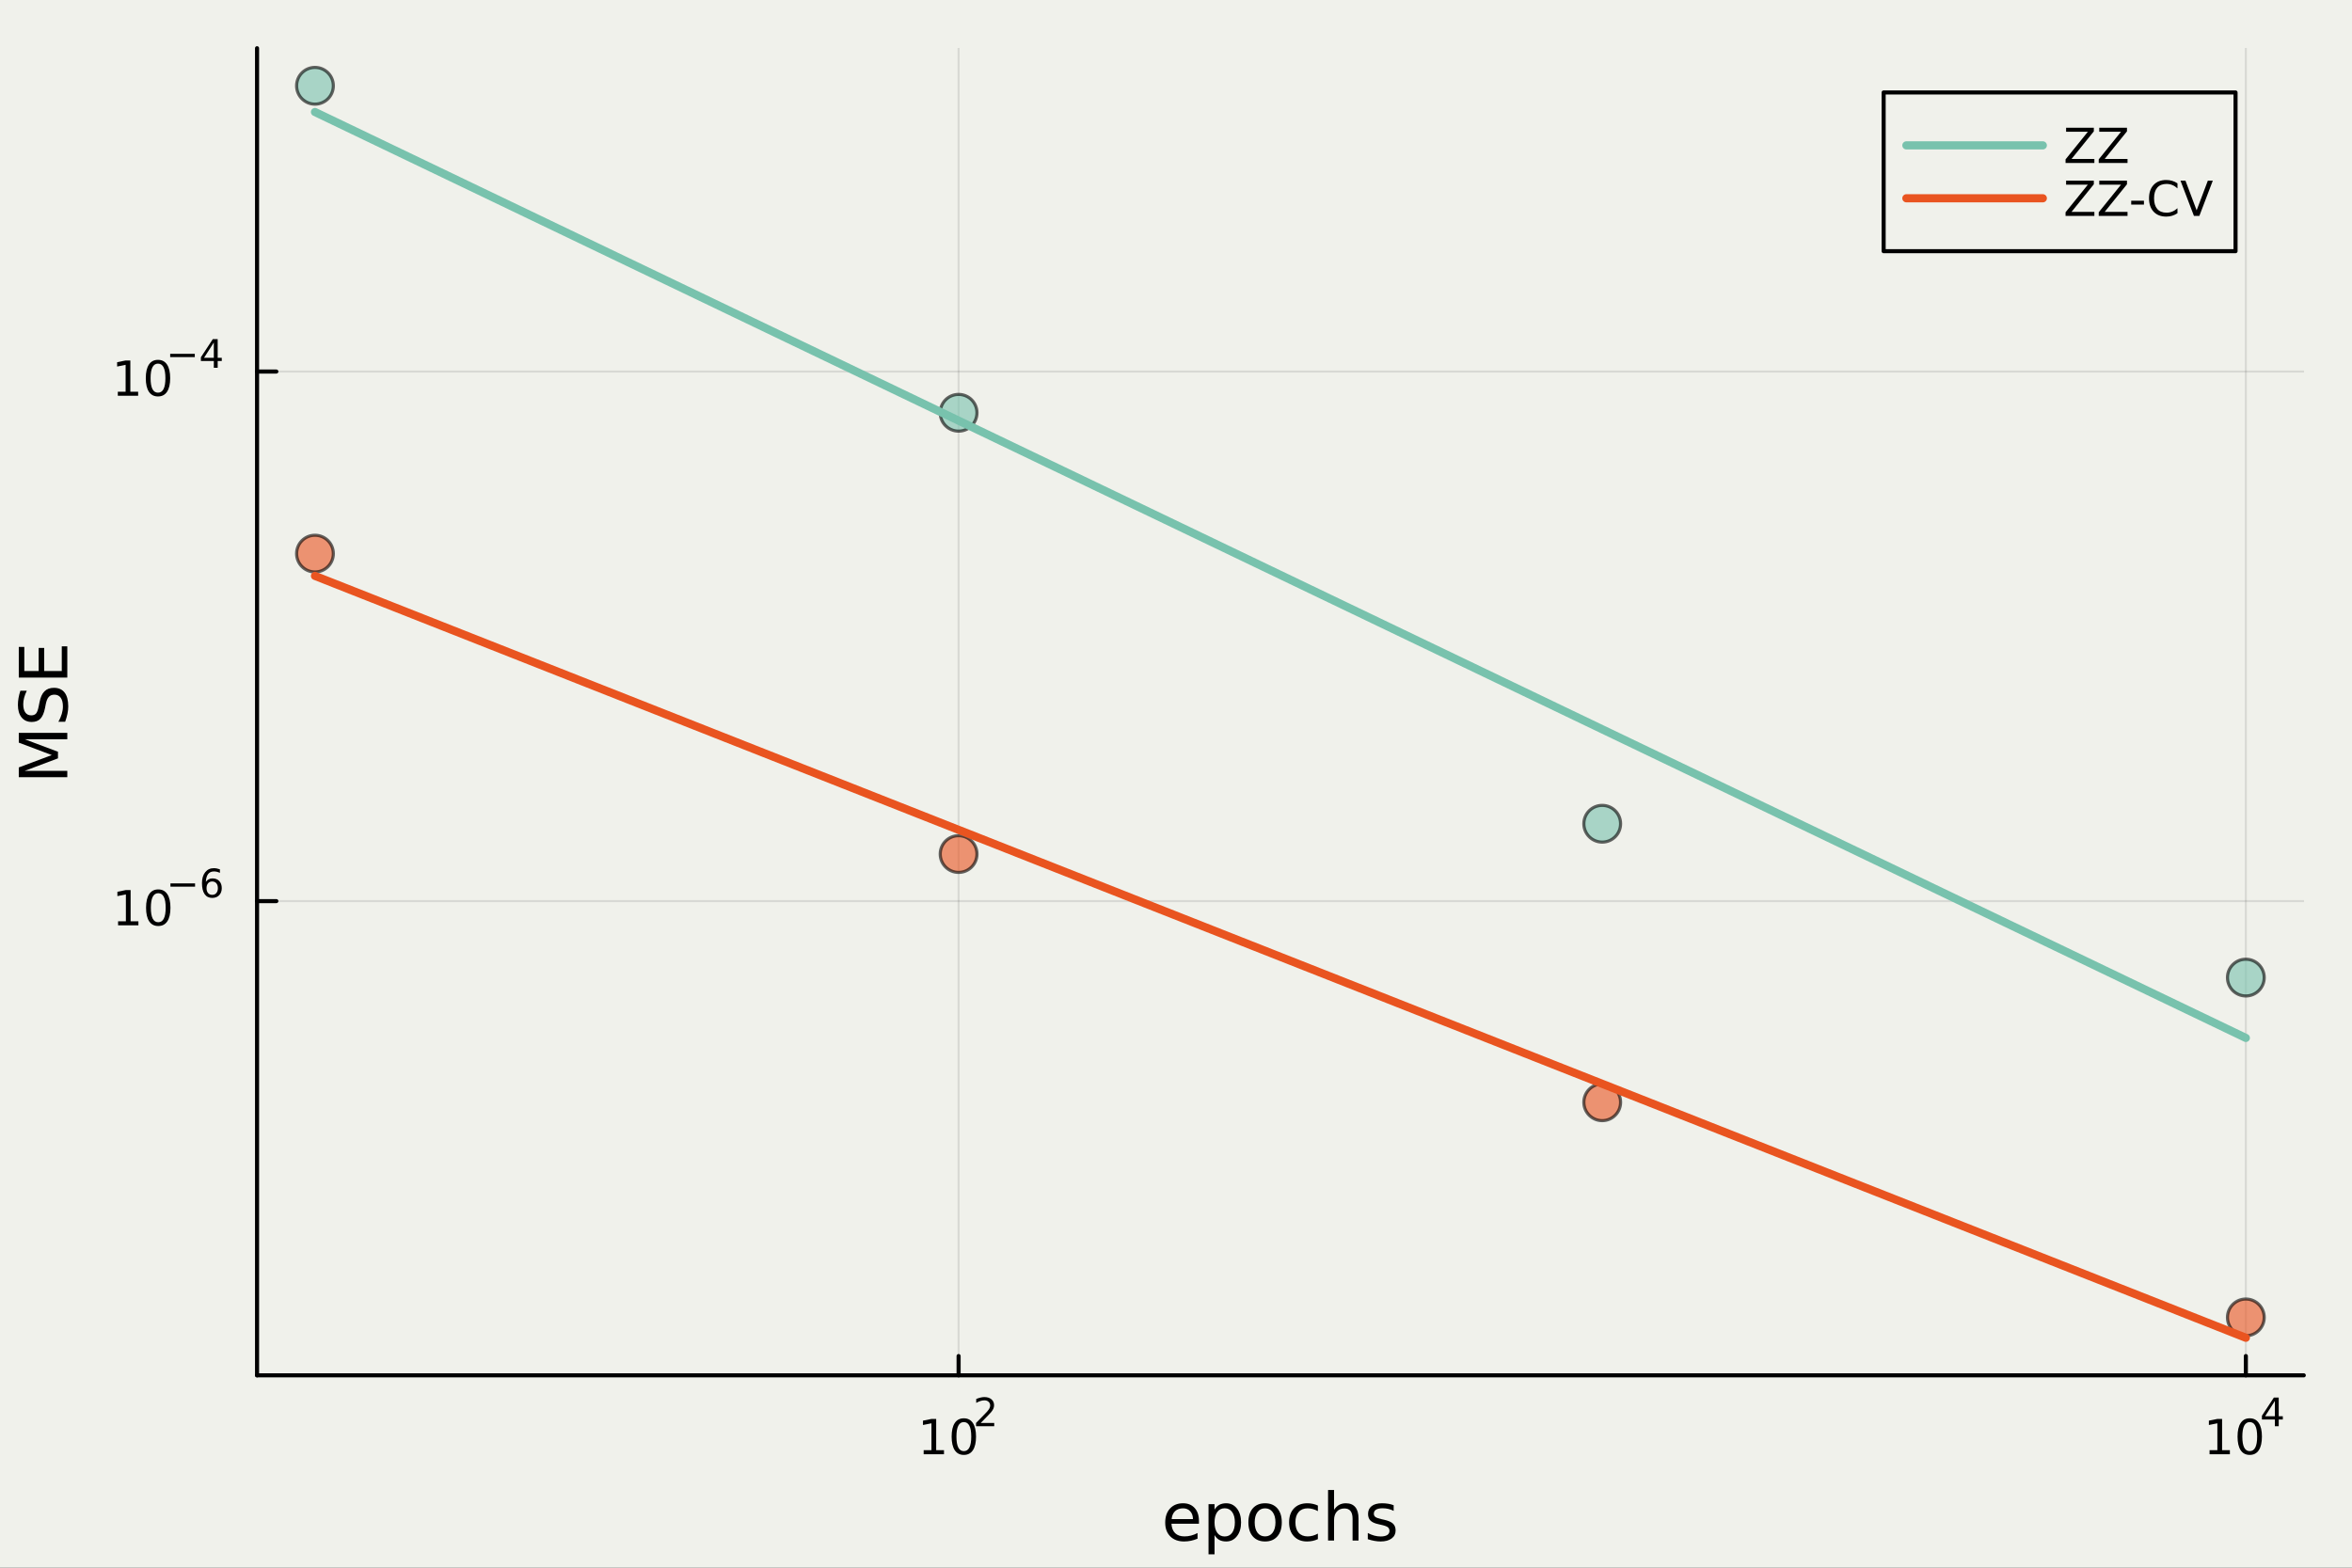 <?xml version="1.0" encoding="utf-8"?>
<svg xmlns="http://www.w3.org/2000/svg" xmlns:xlink="http://www.w3.org/1999/xlink" width="576" height="384" viewBox="0 0 2304 1536">
<rect x="0" y="0" width="2304" height="1536" fill="#333333" stroke="none"/>
<defs>
  <clipPath id="clip690">
    <rect x="0" y="0" width="2304" height="1536"/>
  </clipPath>
</defs>
<path clip-path="url(#clip690)" d="M0 1536 L2304 1536 L2304 8.52651e-14 L0 8.52651e-14  Z" fill="#f0f1eb" fill-rule="evenodd" fill-opacity="1"/>
<defs>
  <clipPath id="clip691">
    <rect x="460" y="0" width="1614" height="1536"/>
  </clipPath>
</defs>
<path clip-path="url(#clip690)" d="M251.804 1347.54 L2256.76 1347.54 L2256.76 47.244 L251.804 47.244  Z" fill="#f0f1eb" fill-rule="evenodd" fill-opacity="1"/>
<defs>
  <clipPath id="clip692">
    <rect x="251" y="47" width="2006" height="1301"/>
  </clipPath>
</defs>
<polyline clip-path="url(#clip692)" style="stroke:#000000; stroke-linecap:round; stroke-linejoin:round; stroke-width:2; stroke-opacity:0.1; fill:none" points="939.036,1347.54 939.036,47.244 "/>
<polyline clip-path="url(#clip692)" style="stroke:#000000; stroke-linecap:round; stroke-linejoin:round; stroke-width:2; stroke-opacity:0.1; fill:none" points="2200.01,1347.54 2200.01,47.244 "/>
<polyline clip-path="url(#clip690)" style="stroke:#000000; stroke-linecap:round; stroke-linejoin:round; stroke-width:4; stroke-opacity:1; fill:none" points="251.804,1347.54 2256.76,1347.54 "/>
<polyline clip-path="url(#clip690)" style="stroke:#000000; stroke-linecap:round; stroke-linejoin:round; stroke-width:4; stroke-opacity:1; fill:none" points="939.036,1347.54 939.036,1328.64 "/>
<polyline clip-path="url(#clip690)" style="stroke:#000000; stroke-linecap:round; stroke-linejoin:round; stroke-width:4; stroke-opacity:1; fill:none" points="2200.01,1347.54 2200.01,1328.64 "/>
<path clip-path="url(#clip690)" d="M904.809 1420.89 L912.448 1420.89 L912.448 1394.53 L904.137 1396.19 L904.137 1391.94 L912.401 1390.27 L917.077 1390.27 L917.077 1420.89 L924.716 1420.89 L924.716 1424.83 L904.809 1424.83 L904.809 1420.89 Z" fill="#000000" fill-rule="nonzero" fill-opacity="1" /><path clip-path="url(#clip690)" d="M944.16 1393.35 Q940.549 1393.35 938.721 1396.91 Q936.915 1400.45 936.915 1407.58 Q936.915 1414.69 938.721 1418.25 Q940.549 1421.8 944.16 1421.8 Q947.795 1421.8 949.6 1418.25 Q951.429 1414.69 951.429 1407.58 Q951.429 1400.45 949.6 1396.91 Q947.795 1393.35 944.16 1393.35 M944.16 1389.64 Q949.97 1389.64 953.026 1394.25 Q956.105 1398.83 956.105 1407.58 Q956.105 1416.31 953.026 1420.92 Q949.97 1425.5 944.16 1425.5 Q938.35 1425.5 935.271 1420.92 Q932.216 1416.31 932.216 1407.58 Q932.216 1398.83 935.271 1394.25 Q938.35 1389.64 944.16 1389.64 Z" fill="#000000" fill-rule="nonzero" fill-opacity="1" /><path clip-path="url(#clip690)" d="M960.675 1394.22 L973.934 1394.22 L973.934 1397.42 L956.105 1397.42 L956.105 1394.22 Q958.268 1391.98 961.992 1388.22 Q965.734 1384.44 966.693 1383.35 Q968.518 1381.3 969.233 1379.89 Q969.966 1378.46 969.966 1377.09 Q969.966 1374.85 968.386 1373.44 Q966.825 1372.03 964.305 1372.03 Q962.518 1372.03 960.525 1372.65 Q958.55 1373.27 956.293 1374.53 L956.293 1370.69 Q958.587 1369.77 960.581 1369.3 Q962.575 1368.83 964.23 1368.83 Q968.593 1368.83 971.189 1371.01 Q973.784 1373.19 973.784 1376.84 Q973.784 1378.57 973.126 1380.13 Q972.486 1381.68 970.775 1383.78 Q970.305 1384.33 967.784 1386.94 Q965.264 1389.54 960.675 1394.22 Z" fill="#000000" fill-rule="nonzero" fill-opacity="1" /><path clip-path="url(#clip690)" d="M2164.47 1420.89 L2172.11 1420.89 L2172.11 1394.53 L2163.8 1396.19 L2163.8 1391.94 L2172.06 1390.27 L2176.74 1390.27 L2176.74 1420.89 L2184.38 1420.89 L2184.38 1424.83 L2164.47 1424.83 L2164.47 1420.89 Z" fill="#000000" fill-rule="nonzero" fill-opacity="1" /><path clip-path="url(#clip690)" d="M2203.82 1393.35 Q2200.21 1393.35 2198.38 1396.91 Q2196.57 1400.45 2196.57 1407.58 Q2196.57 1414.69 2198.38 1418.25 Q2200.21 1421.8 2203.82 1421.8 Q2207.45 1421.8 2209.26 1418.25 Q2211.09 1414.69 2211.09 1407.58 Q2211.09 1400.45 2209.26 1396.91 Q2207.45 1393.35 2203.82 1393.35 M2203.82 1389.64 Q2209.63 1389.64 2212.69 1394.25 Q2215.76 1398.83 2215.76 1407.58 Q2215.76 1416.31 2212.69 1420.92 Q2209.63 1425.5 2203.82 1425.5 Q2198.01 1425.5 2194.93 1420.92 Q2191.88 1416.31 2191.88 1407.58 Q2191.88 1398.83 2194.93 1394.25 Q2198.01 1389.64 2203.82 1389.64 Z" fill="#000000" fill-rule="nonzero" fill-opacity="1" /><path clip-path="url(#clip690)" d="M2228.44 1372.65 L2218.85 1387.64 L2228.44 1387.64 L2228.44 1372.65 M2227.44 1369.34 L2232.22 1369.34 L2232.22 1387.64 L2236.23 1387.64 L2236.23 1390.8 L2232.22 1390.8 L2232.22 1397.42 L2228.44 1397.42 L2228.44 1390.8 L2215.76 1390.8 L2215.76 1387.13 L2227.44 1369.34 Z" fill="#000000" fill-rule="nonzero" fill-opacity="1" /><path clip-path="url(#clip690)" d="M1174.47 1490.1 L1174.47 1492.96 L1147.54 1492.96 Q1147.92 1499.01 1151.17 1502.19 Q1154.45 1505.34 1160.27 1505.34 Q1163.65 1505.34 1166.8 1504.52 Q1169.98 1503.69 1173.1 1502.03 L1173.1 1507.57 Q1169.95 1508.91 1166.64 1509.61 Q1163.33 1510.31 1159.92 1510.31 Q1151.39 1510.31 1146.4 1505.34 Q1141.43 1500.38 1141.43 1491.91 Q1141.43 1483.16 1146.14 1478.03 Q1150.88 1472.88 1158.91 1472.88 Q1166.1 1472.88 1170.27 1477.53 Q1174.47 1482.14 1174.47 1490.1 M1168.61 1488.38 Q1168.55 1483.57 1165.91 1480.71 Q1163.3 1477.84 1158.97 1477.84 Q1154.07 1477.84 1151.11 1480.61 Q1148.18 1483.38 1147.73 1488.41 L1168.61 1488.38 Z" fill="#000000" fill-rule="nonzero" fill-opacity="1" /><path clip-path="url(#clip690)" d="M1189.75 1504.04 L1189.75 1522.94 L1183.86 1522.94 L1183.86 1473.74 L1189.75 1473.74 L1189.75 1479.15 Q1191.59 1475.97 1194.39 1474.44 Q1197.23 1472.88 1201.14 1472.88 Q1207.64 1472.88 1211.68 1478.03 Q1215.75 1483.19 1215.75 1491.59 Q1215.75 1500 1211.68 1505.15 Q1207.64 1510.31 1201.14 1510.31 Q1197.23 1510.31 1194.39 1508.78 Q1191.59 1507.22 1189.75 1504.04 M1209.67 1491.59 Q1209.67 1485.13 1207 1481.47 Q1204.36 1477.78 1199.71 1477.78 Q1195.06 1477.78 1192.39 1481.47 Q1189.75 1485.13 1189.75 1491.59 Q1189.75 1498.05 1192.39 1501.75 Q1195.06 1505.41 1199.71 1505.41 Q1204.36 1505.41 1207 1501.75 Q1209.67 1498.05 1209.67 1491.59 Z" fill="#000000" fill-rule="nonzero" fill-opacity="1" /><path clip-path="url(#clip690)" d="M1239.27 1477.84 Q1234.56 1477.84 1231.82 1481.54 Q1229.09 1485.2 1229.09 1491.59 Q1229.09 1497.99 1231.79 1501.68 Q1234.53 1505.34 1239.27 1505.34 Q1243.95 1505.34 1246.69 1501.65 Q1249.43 1497.96 1249.43 1491.59 Q1249.43 1485.26 1246.69 1481.57 Q1243.95 1477.84 1239.27 1477.84 M1239.27 1472.88 Q1246.91 1472.88 1251.27 1477.84 Q1255.63 1482.81 1255.63 1491.59 Q1255.63 1500.35 1251.27 1505.34 Q1246.91 1510.31 1239.27 1510.31 Q1231.6 1510.31 1227.24 1505.34 Q1222.91 1500.35 1222.91 1491.59 Q1222.91 1482.81 1227.24 1477.84 Q1231.6 1472.88 1239.27 1472.88 Z" fill="#000000" fill-rule="nonzero" fill-opacity="1" /><path clip-path="url(#clip690)" d="M1290.99 1475.11 L1290.99 1480.58 Q1288.51 1479.21 1286 1478.54 Q1283.51 1477.84 1280.97 1477.84 Q1275.27 1477.84 1272.12 1481.47 Q1268.97 1485.07 1268.97 1491.59 Q1268.97 1498.12 1272.12 1501.75 Q1275.27 1505.34 1280.97 1505.34 Q1283.51 1505.34 1286 1504.67 Q1288.51 1503.97 1290.99 1502.61 L1290.99 1508.02 Q1288.54 1509.16 1285.9 1509.74 Q1283.29 1510.31 1280.33 1510.31 Q1272.28 1510.31 1267.54 1505.25 Q1262.79 1500.19 1262.79 1491.59 Q1262.79 1482.87 1267.57 1477.88 Q1272.37 1472.88 1280.71 1472.88 Q1283.42 1472.88 1286 1473.45 Q1288.58 1473.99 1290.99 1475.11 Z" fill="#000000" fill-rule="nonzero" fill-opacity="1" /><path clip-path="url(#clip690)" d="M1330.81 1487.87 L1330.81 1509.39 L1324.96 1509.39 L1324.96 1488.06 Q1324.96 1483 1322.98 1480.49 Q1321.01 1477.97 1317.06 1477.97 Q1312.32 1477.97 1309.58 1480.99 Q1306.84 1484.02 1306.84 1489.24 L1306.84 1509.39 L1300.96 1509.39 L1300.96 1459.86 L1306.84 1459.86 L1306.84 1479.28 Q1308.95 1476.06 1311.78 1474.47 Q1314.64 1472.88 1318.37 1472.88 Q1324.51 1472.88 1327.66 1476.7 Q1330.81 1480.49 1330.81 1487.87 Z" fill="#000000" fill-rule="nonzero" fill-opacity="1" /><path clip-path="url(#clip690)" d="M1365.22 1474.79 L1365.22 1480.33 Q1362.74 1479.05 1360.06 1478.42 Q1357.39 1477.78 1354.52 1477.78 Q1350.16 1477.78 1347.97 1479.12 Q1345.8 1480.45 1345.8 1483.13 Q1345.8 1485.16 1347.36 1486.34 Q1348.92 1487.49 1353.63 1488.54 L1355.64 1488.98 Q1361.88 1490.32 1364.49 1492.77 Q1367.13 1495.19 1367.13 1499.55 Q1367.13 1504.52 1363.18 1507.41 Q1359.27 1510.31 1352.39 1510.31 Q1349.53 1510.31 1346.41 1509.74 Q1343.32 1509.19 1339.88 1508.08 L1339.88 1502.03 Q1343.13 1503.72 1346.28 1504.58 Q1349.43 1505.41 1352.52 1505.41 Q1356.66 1505.41 1358.88 1504.01 Q1361.11 1502.57 1361.11 1500 Q1361.11 1497.61 1359.49 1496.34 Q1357.9 1495.06 1352.46 1493.88 L1350.42 1493.41 Q1344.98 1492.26 1342.56 1489.91 Q1340.14 1487.52 1340.14 1483.38 Q1340.14 1478.35 1343.7 1475.62 Q1347.27 1472.88 1353.82 1472.88 Q1357.07 1472.88 1359.93 1473.36 Q1362.8 1473.83 1365.22 1474.79 Z" fill="#000000" fill-rule="nonzero" fill-opacity="1" /><polyline clip-path="url(#clip692)" style="stroke:#000000; stroke-linecap:round; stroke-linejoin:round; stroke-width:2; stroke-opacity:0.1; fill:none" points="251.804,882.899 2256.76,882.899 "/>
<polyline clip-path="url(#clip692)" style="stroke:#000000; stroke-linecap:round; stroke-linejoin:round; stroke-width:2; stroke-opacity:0.1; fill:none" points="251.804,364.036 2256.76,364.036 "/>
<polyline clip-path="url(#clip690)" style="stroke:#000000; stroke-linecap:round; stroke-linejoin:round; stroke-width:4; stroke-opacity:1; fill:none" points="251.804,1347.54 251.804,47.244 "/>
<polyline clip-path="url(#clip690)" style="stroke:#000000; stroke-linecap:round; stroke-linejoin:round; stroke-width:4; stroke-opacity:1; fill:none" points="251.804,882.899 270.702,882.899 "/>
<polyline clip-path="url(#clip690)" style="stroke:#000000; stroke-linecap:round; stroke-linejoin:round; stroke-width:4; stroke-opacity:1; fill:none" points="251.804,364.036 270.702,364.036 "/>
<path clip-path="url(#clip690)" d="M115.675 902.691 L123.314 902.691 L123.314 876.325 L115.003 877.992 L115.003 873.733 L123.267 872.066 L127.943 872.066 L127.943 902.691 L135.582 902.691 L135.582 906.626 L115.675 906.626 L115.675 902.691 Z" fill="#000000" fill-rule="nonzero" fill-opacity="1" /><path clip-path="url(#clip690)" d="M155.026 875.145 Q151.415 875.145 149.587 878.71 Q147.781 882.251 147.781 889.381 Q147.781 896.487 149.587 900.052 Q151.415 903.594 155.026 903.594 Q158.661 903.594 160.466 900.052 Q162.295 896.487 162.295 889.381 Q162.295 882.251 160.466 878.71 Q158.661 875.145 155.026 875.145 M155.026 871.441 Q160.837 871.441 163.892 876.048 Q166.971 880.631 166.971 889.381 Q166.971 898.108 163.892 902.714 Q160.837 907.298 155.026 907.298 Q149.216 907.298 146.138 902.714 Q143.082 898.108 143.082 889.381 Q143.082 880.631 146.138 876.048 Q149.216 871.441 155.026 871.441 Z" fill="#000000" fill-rule="nonzero" fill-opacity="1" /><path clip-path="url(#clip690)" d="M166.971 865.543 L191.082 865.543 L191.082 868.74 L166.971 868.74 L166.971 865.543 Z" fill="#000000" fill-rule="nonzero" fill-opacity="1" /><path clip-path="url(#clip690)" d="M207.878 863.662 Q205.32 863.662 203.815 865.411 Q202.329 867.16 202.329 870.207 Q202.329 873.235 203.815 875.003 Q205.32 876.752 207.878 876.752 Q210.436 876.752 211.921 875.003 Q213.426 873.235 213.426 870.207 Q213.426 867.16 211.921 865.411 Q210.436 863.662 207.878 863.662 M215.42 851.756 L215.42 855.217 Q213.99 854.54 212.523 854.183 Q211.075 853.825 209.646 853.825 Q205.884 853.825 203.89 856.364 Q201.916 858.903 201.633 864.038 Q202.743 862.402 204.417 861.537 Q206.091 860.653 208.103 860.653 Q212.335 860.653 214.78 863.229 Q217.244 865.787 217.244 870.207 Q217.244 874.533 214.686 877.147 Q212.128 879.761 207.878 879.761 Q203.006 879.761 200.43 876.037 Q197.853 872.295 197.853 865.204 Q197.853 858.546 201.013 854.596 Q204.173 850.628 209.495 850.628 Q210.925 850.628 212.373 850.91 Q213.84 851.192 215.42 851.756 Z" fill="#000000" fill-rule="nonzero" fill-opacity="1" /><path clip-path="url(#clip690)" d="M115.411 383.828 L123.05 383.828 L123.05 357.462 L114.74 359.129 L114.74 354.87 L123.004 353.203 L127.68 353.203 L127.68 383.828 L135.319 383.828 L135.319 387.763 L115.411 387.763 L115.411 383.828 Z" fill="#000000" fill-rule="nonzero" fill-opacity="1" /><path clip-path="url(#clip690)" d="M154.763 356.282 Q151.152 356.282 149.323 359.847 Q147.518 363.388 147.518 370.518 Q147.518 377.624 149.323 381.189 Q151.152 384.731 154.763 384.731 Q158.397 384.731 160.203 381.189 Q162.032 377.624 162.032 370.518 Q162.032 363.388 160.203 359.847 Q158.397 356.282 154.763 356.282 M154.763 352.578 Q160.573 352.578 163.629 357.185 Q166.707 361.768 166.707 370.518 Q166.707 379.245 163.629 383.851 Q160.573 388.434 154.763 388.434 Q148.953 388.434 145.874 383.851 Q142.819 379.245 142.819 370.518 Q142.819 361.768 145.874 357.185 Q148.953 352.578 154.763 352.578 Z" fill="#000000" fill-rule="nonzero" fill-opacity="1" /><path clip-path="url(#clip690)" d="M166.707 346.68 L190.819 346.68 L190.819 349.877 L166.707 349.877 L166.707 346.68 Z" fill="#000000" fill-rule="nonzero" fill-opacity="1" /><path clip-path="url(#clip690)" d="M209.458 335.583 L199.866 350.573 L209.458 350.573 L209.458 335.583 M208.461 332.273 L213.238 332.273 L213.238 350.573 L217.244 350.573 L217.244 353.732 L213.238 353.732 L213.238 360.353 L209.458 360.353 L209.458 353.732 L196.781 353.732 L196.781 350.065 L208.461 332.273 Z" fill="#000000" fill-rule="nonzero" fill-opacity="1" /><path clip-path="url(#clip690)" d="M18.404 761.509 L18.404 751.929 L50.742 739.802 L18.404 727.612 L18.404 718.031 L65.924 718.031 L65.924 724.301 L24.197 724.301 L56.789 736.555 L56.789 743.017 L24.197 755.271 L65.924 755.271 L65.924 761.509 L18.404 761.509 Z" fill="#000000" fill-rule="nonzero" fill-opacity="1" /><path clip-path="url(#clip690)" d="M19.964 676.781 L26.234 676.781 Q24.483 680.442 23.624 683.688 Q22.765 686.935 22.765 689.958 Q22.765 695.21 24.802 698.075 Q26.839 700.907 30.595 700.907 Q33.745 700.907 35.369 699.03 Q36.96 697.12 37.947 691.836 L38.743 687.953 Q40.111 680.76 43.581 677.354 Q47.018 673.917 52.811 673.917 Q59.718 673.917 63.282 678.564 Q66.847 683.179 66.847 692.123 Q66.847 695.497 66.083 699.316 Q65.319 703.104 63.824 707.178 L57.203 707.178 Q59.399 703.263 60.513 699.507 Q61.627 695.751 61.627 692.123 Q61.627 686.616 59.463 683.625 Q57.299 680.633 53.288 680.633 Q49.787 680.633 47.814 682.797 Q45.84 684.929 44.854 689.831 L44.09 693.746 Q42.657 700.939 39.602 704.154 Q36.546 707.369 31.104 707.369 Q24.802 707.369 21.173 702.944 Q17.545 698.488 17.545 690.69 Q17.545 687.348 18.149 683.879 Q18.754 680.41 19.964 676.781 Z" fill="#000000" fill-rule="nonzero" fill-opacity="1" /><path clip-path="url(#clip690)" d="M18.404 663.891 L18.404 633.845 L23.815 633.845 L23.815 657.461 L37.883 657.461 L37.883 634.831 L43.294 634.831 L43.294 657.461 L60.513 657.461 L60.513 633.272 L65.924 633.272 L65.924 663.891 L18.404 663.891 Z" fill="#000000" fill-rule="nonzero" fill-opacity="1" /><circle clip-path="url(#clip692)" cx="308.548" cy="84.045" r="18" fill="#78c2ad" fill-rule="evenodd" fill-opacity="0.6" stroke="#000000" stroke-opacity="0.6" stroke-width="3.072"/>
<circle clip-path="url(#clip692)" cx="939.036" cy="404.426" r="18" fill="#78c2ad" fill-rule="evenodd" fill-opacity="0.6" stroke="#000000" stroke-opacity="0.6" stroke-width="3.072"/>
<circle clip-path="url(#clip692)" cx="1569.52" cy="807.093" r="18" fill="#78c2ad" fill-rule="evenodd" fill-opacity="0.6" stroke="#000000" stroke-opacity="0.6" stroke-width="3.072"/>
<circle clip-path="url(#clip692)" cx="2200.01" cy="957.83" r="18" fill="#78c2ad" fill-rule="evenodd" fill-opacity="0.6" stroke="#000000" stroke-opacity="0.6" stroke-width="3.072"/>
<polyline clip-path="url(#clip692)" style="stroke:#78c2ad; stroke-linecap:round; stroke-linejoin:round; stroke-width:8; stroke-opacity:1; fill:none" points="308.548,109.745 327.654,118.909 346.759,128.072 365.865,137.236 384.971,146.4 404.076,155.563 423.182,164.727 442.288,173.891 461.393,183.055 480.499,192.218 499.605,201.382 518.711,210.546 537.816,219.709 556.922,228.873 576.028,238.037 595.133,247.2 614.239,256.364 633.345,265.528 652.45,274.692 671.556,283.855 690.662,293.019 709.768,302.183 728.873,311.346 747.979,320.51 767.085,329.674 786.19,338.838 805.296,348.001 824.402,357.165 843.507,366.329 862.613,375.492 881.719,384.656 900.825,393.82 919.93,402.983 939.036,412.147 958.142,421.311 977.247,430.475 996.353,439.638 1015.46,448.802 1034.56,457.966 1053.67,467.129 1072.78,476.293 1091.88,485.457 1110.99,494.62 1130.09,503.784 1149.2,512.948 1168.3,522.112 1187.41,531.275 1206.52,540.439 1225.62,549.603 1244.73,558.766 1263.83,567.93 1282.94,577.094 1302.04,586.258 1321.15,595.421 1340.26,604.585 1359.36,613.749 1378.47,622.912 1397.57,632.076 1416.68,641.24 1435.78,650.403 1454.89,659.567 1474,668.731 1493.1,677.895 1512.21,687.058 1531.31,696.222 1550.42,705.386 1569.52,714.549 1588.63,723.713 1607.74,732.877 1626.84,742.04 1645.95,751.204 1665.05,760.368 1684.16,769.532 1703.26,778.695 1722.37,787.859 1741.48,797.023 1760.58,806.186 1779.69,815.35 1798.79,824.514 1817.9,833.677 1837,842.841 1856.11,852.005 1875.22,861.169 1894.32,870.332 1913.43,879.496 1932.53,888.66 1951.64,897.823 1970.74,906.987 1989.85,916.151 2008.96,925.315 2028.06,934.478 2047.17,943.642 2066.27,952.806 2085.38,961.969 2104.48,971.133 2123.59,980.297 2142.69,989.46 2161.8,998.624 2180.91,1007.79 2200.01,1016.95 "/>
<circle clip-path="url(#clip692)" cx="308.548" cy="542.424" r="18" fill="#e95420" fill-rule="evenodd" fill-opacity="0.6" stroke="#000000" stroke-opacity="0.6" stroke-width="3.072"/>
<circle clip-path="url(#clip692)" cx="939.036" cy="836.775" r="18" fill="#e95420" fill-rule="evenodd" fill-opacity="0.6" stroke="#000000" stroke-opacity="0.6" stroke-width="3.072"/>
<circle clip-path="url(#clip692)" cx="1569.52" cy="1079.99" r="18" fill="#e95420" fill-rule="evenodd" fill-opacity="0.6" stroke="#000000" stroke-opacity="0.6" stroke-width="3.072"/>
<circle clip-path="url(#clip692)" cx="2200.01" cy="1290.78" r="18" fill="#e95420" fill-rule="evenodd" fill-opacity="0.6" stroke="#000000" stroke-opacity="0.6" stroke-width="3.072"/>
<polyline clip-path="url(#clip692)" style="stroke:#e95420; stroke-linecap:round; stroke-linejoin:round; stroke-width:8; stroke-opacity:1; fill:none" points="308.548,564.25 327.654,571.79 346.759,579.33 365.865,586.87 384.971,594.411 404.076,601.951 423.182,609.491 442.288,617.031 461.393,624.572 480.499,632.112 499.605,639.652 518.711,647.193 537.816,654.733 556.922,662.273 576.028,669.813 595.133,677.354 614.239,684.894 633.345,692.434 652.45,699.974 671.556,707.515 690.662,715.055 709.768,722.595 728.873,730.135 747.979,737.676 767.085,745.216 786.19,752.756 805.296,760.297 824.402,767.837 843.507,775.377 862.613,782.917 881.719,790.458 900.825,797.998 919.93,805.538 939.036,813.078 958.142,820.619 977.247,828.159 996.353,835.699 1015.46,843.239 1034.56,850.78 1053.67,858.32 1072.78,865.86 1091.88,873.401 1110.99,880.941 1130.09,888.481 1149.2,896.021 1168.3,903.562 1187.41,911.102 1206.52,918.642 1225.62,926.182 1244.73,933.723 1263.83,941.263 1282.94,948.803 1302.04,956.343 1321.15,963.884 1340.26,971.424 1359.36,978.964 1378.47,986.504 1397.57,994.045 1416.68,1001.59 1435.78,1009.13 1454.89,1016.67 1474,1024.21 1493.1,1031.75 1512.21,1039.29 1531.31,1046.83 1550.42,1054.37 1569.52,1061.91 1588.63,1069.45 1607.74,1076.99 1626.84,1084.53 1645.95,1092.07 1665.05,1099.61 1684.16,1107.15 1703.26,1114.69 1722.37,1122.23 1741.48,1129.77 1760.58,1137.31 1779.69,1144.85 1798.79,1152.39 1817.9,1159.93 1837,1167.47 1856.11,1175.01 1875.22,1182.55 1894.32,1190.09 1913.43,1197.63 1932.53,1205.17 1951.64,1212.71 1970.74,1220.25 1989.85,1227.79 2008.96,1235.33 2028.06,1242.87 2047.17,1250.41 2066.27,1257.95 2085.38,1265.49 2104.48,1273.03 2123.59,1280.57 2142.69,1288.12 2161.8,1295.66 2180.91,1303.2 2200.01,1310.74 "/>
<path clip-path="url(#clip690)" d="M1845.19 246.107 L2189.92 246.107 L2189.92 90.587 L1845.19 90.587  Z" fill="#f0f1eb" fill-rule="evenodd" fill-opacity="1"/>
<polyline clip-path="url(#clip690)" style="stroke:#000000; stroke-linecap:round; stroke-linejoin:round; stroke-width:4; stroke-opacity:1; fill:none" points="1845.19,246.107 2189.92,246.107 2189.92,90.587 1845.19,90.587 1845.19,246.107 "/>
<polyline clip-path="url(#clip690)" style="stroke:#78c2ad; stroke-linecap:round; stroke-linejoin:round; stroke-width:8; stroke-opacity:1; fill:none" points="1867.47,142.427 2001.13,142.427 "/>
<path clip-path="url(#clip690)" d="M2023.94 125.147 L2051.1 125.147 L2051.1 128.712 L2029.24 155.772 L2051.63 155.772 L2051.63 159.707 L2023.41 159.707 L2023.41 156.142 L2045.26 129.082 L2023.94 129.082 L2023.94 125.147 Z" fill="#000000" fill-rule="nonzero" fill-opacity="1" /><path clip-path="url(#clip690)" d="M2056.42 125.147 L2083.57 125.147 L2083.57 128.712 L2061.72 155.772 L2084.11 155.772 L2084.11 159.707 L2055.89 159.707 L2055.89 156.142 L2077.74 129.082 L2056.42 129.082 L2056.42 125.147 Z" fill="#000000" fill-rule="nonzero" fill-opacity="1" /><polyline clip-path="url(#clip690)" style="stroke:#e95420; stroke-linecap:round; stroke-linejoin:round; stroke-width:8; stroke-opacity:1; fill:none" points="1867.47,194.267 2001.13,194.267 "/>
<path clip-path="url(#clip690)" d="M2023.94 176.987 L2051.1 176.987 L2051.1 180.552 L2029.24 207.612 L2051.63 207.612 L2051.63 211.547 L2023.41 211.547 L2023.41 207.982 L2045.26 180.922 L2023.94 180.922 L2023.94 176.987 Z" fill="#000000" fill-rule="nonzero" fill-opacity="1" /><path clip-path="url(#clip690)" d="M2056.42 176.987 L2083.57 176.987 L2083.57 180.552 L2061.72 207.612 L2084.11 207.612 L2084.11 211.547 L2055.89 211.547 L2055.89 207.982 L2077.74 180.922 L2056.42 180.922 L2056.42 176.987 Z" fill="#000000" fill-rule="nonzero" fill-opacity="1" /><path clip-path="url(#clip690)" d="M2087.72 196.663 L2100.19 196.663 L2100.19 200.459 L2087.72 200.459 L2087.72 196.663 Z" fill="#000000" fill-rule="nonzero" fill-opacity="1" /><path clip-path="url(#clip690)" d="M2133.04 179.649 L2133.04 184.58 Q2130.68 182.381 2127.99 181.293 Q2125.33 180.205 2122.32 180.205 Q2116.4 180.205 2113.25 183.839 Q2110.1 187.45 2110.1 194.302 Q2110.1 201.131 2113.25 204.765 Q2116.4 208.376 2122.32 208.376 Q2125.33 208.376 2127.99 207.288 Q2130.68 206.2 2133.04 204.001 L2133.04 208.885 Q2130.59 210.552 2127.83 211.385 Q2125.1 212.218 2122.05 212.218 Q2114.2 212.218 2109.68 207.427 Q2105.17 202.612 2105.17 194.302 Q2105.17 185.969 2109.68 181.177 Q2114.2 176.362 2122.05 176.362 Q2125.15 176.362 2127.88 177.196 Q2130.63 178.006 2133.04 179.649 Z" fill="#000000" fill-rule="nonzero" fill-opacity="1" /><path clip-path="url(#clip690)" d="M2149.17 211.547 L2135.98 176.987 L2140.86 176.987 L2151.81 206.084 L2162.79 176.987 L2167.65 176.987 L2154.48 211.547 L2149.17 211.547 Z" fill="#000000" fill-rule="nonzero" fill-opacity="1" /></svg>
